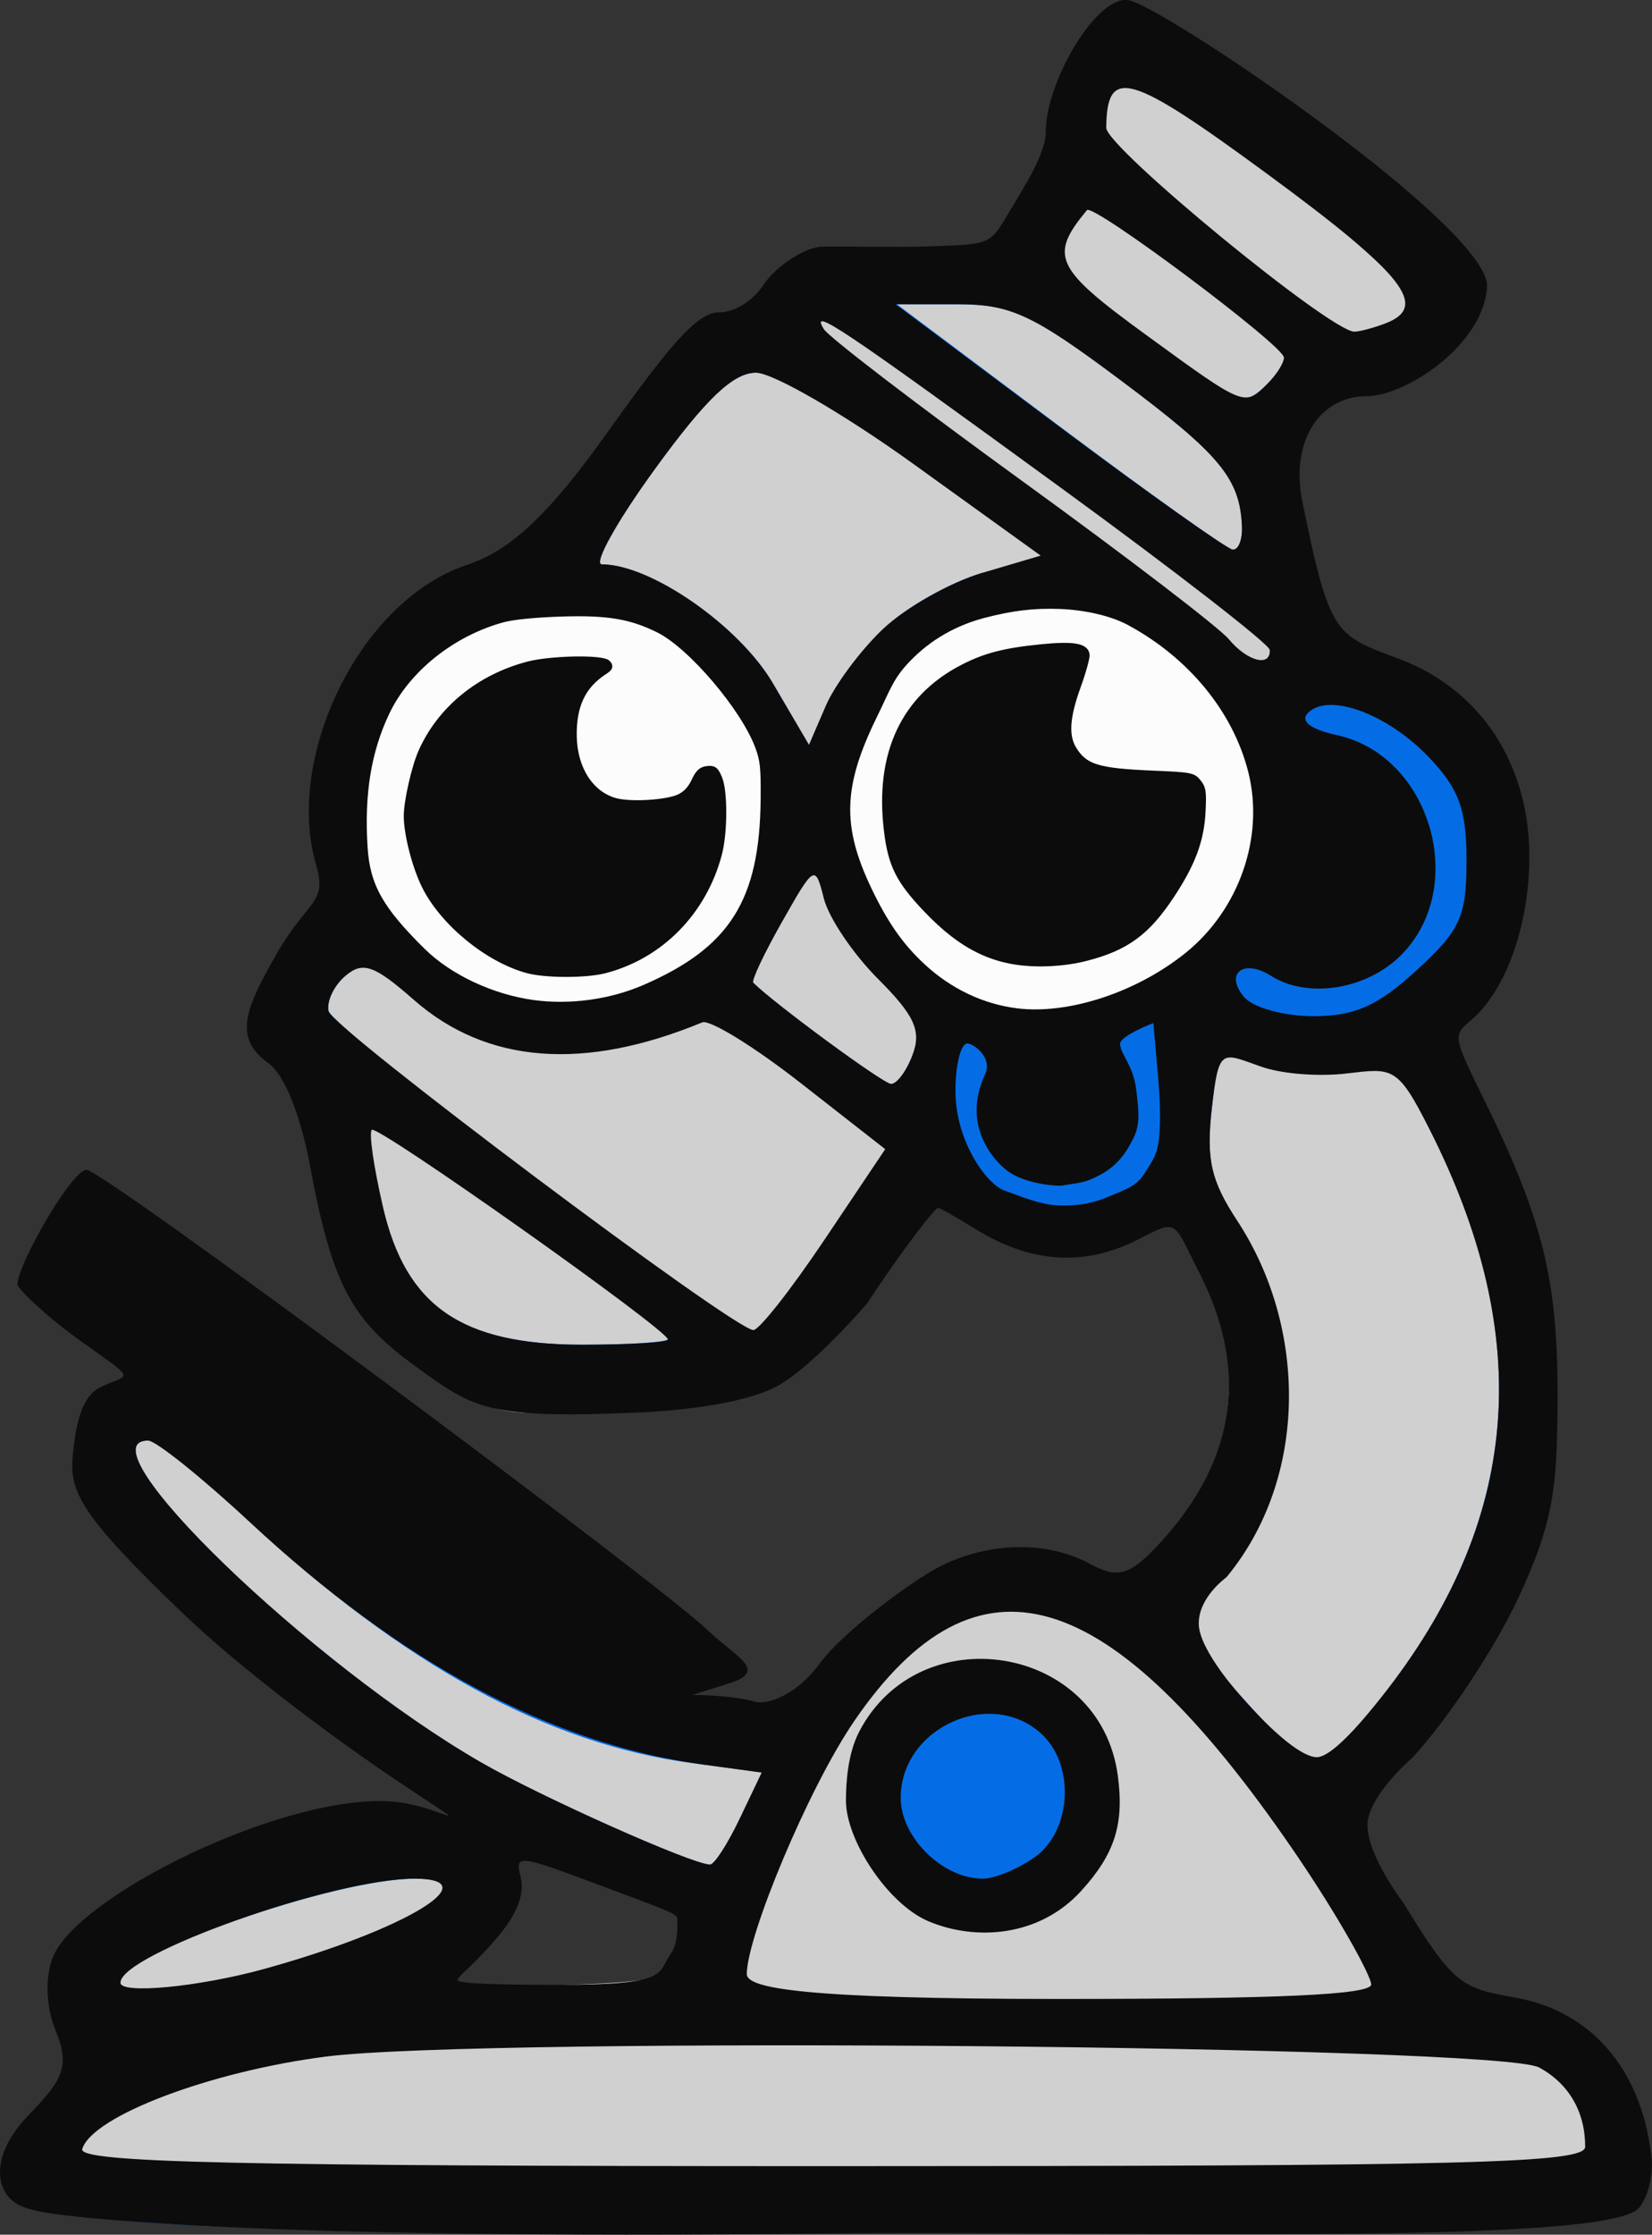 <?xml version="1.0" encoding="UTF-8" standalone="no"?>
<!-- Created with Inkscape (http://www.inkscape.org/) -->

<svg
   version="1.1"
   id="svg32548"
   width="160.903"
   height="217.641"
   viewBox="0 0 160.903 217.641"
   xmlns="http://www.w3.org/2000/svg"
   xmlns:svg="http://www.w3.org/2000/svg">
  <rect x="0" y="0" width="160.903" height="217.641" fill="#333333" stroke="none"/>
  <defs
     id="defs32552" />
  <g
     id="g32554"
     transform="translate(-991.593,-1035.821)">
    <g
       id="g32615"
       transform="translate(204.655,-101.215)">
      <path
         style="fill:#d0d0d0;stroke-width:1.333"
         d="m 788.217,1350.518 c -1.565,-2.506 -1.291,-3.395 2.5,-8.113 3.132,-3.897 3.864,-5.691 2.771,-6.785 -7.087,-7.087 10.279,-18.934 30.222,-20.618 l 8.375,-0.707 -8.535,-5.726 c -4.694,-3.149 -13.153,-10.21 -18.796,-15.692 -9.646,-9.368 -10.236,-10.27 -9.841,-15.036 0.325,-3.913 1.084,-5.234 3.328,-5.789 2.62,-0.648 2.324,-1.114 -2.997,-4.719 -6.714,-4.549 -7.16,-6.421 -2.82,-11.845 l 3.077,-3.845 30.917,22.463 c 20.415,14.833 30.917,23.272 30.917,24.845 0,1.31 -0.935,2.382 -2.079,2.382 -1.143,0 -1.708,0.6 -1.255,1.333 0.453,0.733 2.576,1.333 4.718,1.333 2.959,0 5.58,-1.734 10.921,-7.225 8.292,-8.525 14.067,-10.342 22.433,-7.056 l 5.22,2.05 4.257,-5.375 c 5.769,-7.284 6.707,-16.935 2.493,-25.64 -2.808,-5.8 -3.07,-5.985 -5.788,-4.081 -4.166,2.918 -13.202,2.539 -17.356,-0.729 l -3.462,-2.723 -6.991,10.056 -9.38,7.105 -12.765,2.951 c -14.221,3.288 -15.363,-0.145 -20.865,-3.93 -4.847,-3.335 -6.044,-5.113 -7.907,-11.754 -1.208,-4.303 -2.195,-9.401 -2.195,-11.328 0,-1.927 -1.087,-4.288 -2.415,-5.246 -4.492,-3.241 -4.551,-4.98 -0.35,-10.284 3.625,-4.577 3.995,-5.839 3.268,-11.143 -1.502,-10.962 4.512,-21.845 14.558,-26.343 3.694,-1.654 7.717,-5.694 14.083,-14.144 5.898,-7.828 9.672,-11.7 11.157,-11.45 1.235,0.208 3.241,-1.142 4.458,-3 2.034,-3.105 3.001,-3.378 11.951,-3.378 9.618,0 9.772,-0.055 12.513,-4.491 1.526,-2.47 2.775,-6.226 2.775,-8.347 0,-3.309 5.235,-11.162 7.442,-11.162 0.48,0 26.266,21.707 32.383,26.563 0.271,0.215 1.441,0.189 0.968,2.075 -1.167,4.651 -5.459,8.695 -9.227,8.695 -1.706,0 -4.432,1.417 -6.058,3.148 -2.924,3.112 -2.933,3.254 -0.827,12.514 1.936,8.51 2.473,9.435 5.872,10.115 9.098,1.819 17.349,14.554 15.571,24.031 -0.474,2.525 -2.343,6.774 -4.155,9.444 l -3.294,4.854 3.362,6.634 c 11.267,22.234 8.905,43.726 -6.831,62.145 l -6.071,7.106 4.803,7.907 c 3.811,6.274 5.69,8.098 9.099,8.832 9.652,2.078 12.114,4.441 14.346,13.766 2.085,8.713 7.284,8.172 -78.538,8.172 -78.133,0 -78.205,0 -79.961,-2.815 z m 65.277,-23.569 c 0.867,-2.351 0.595,-3.23 -1.184,-3.832 -1.27,-0.43 -5.361,-2.129 -9.091,-3.775 l -6.782,-2.994 0.62,3.241 c 0.439,2.298 -0.49,4.4 -3.191,7.219 l -3.81,3.977 11.157,-0.392 c 10.235,-0.36 11.25,-0.644 12.282,-3.443 z m -2.92,-92.901 c 9.847,-5.092 13.96,-15.439 10.128,-25.475 -8.176,-21.41 -40.852,-13.696 -38.944,9.193 0.295,3.538 1.689,7.977 3.099,9.865 5.65,7.567 17.685,10.571 25.717,6.417 z m -11.408,-9.317 c -3.775,-3.775 -4.533,-5.51 -4.533,-10.37 0,-10.759 -1.445,2.645 7.94,5.099 2.697,0.705 2.701,0.758 0.198,3.26 -2.898,2.898 -12.006,-3.586 -9.661,-1.241 2.27,2.269 8.998,1.998 9.918,-0.4 1.53,-3.987 -1.101,-8.406 -1.101,-2.41 0,5.197 -0.692,6.825 -4.533,10.667 -3.87,3.869 9.772,-6.696 4.423,-6.696 -5.349,0 1.22,5.96 -2.649,2.091 z m 61.177,7.898 c 11.626,-7.9 12.572,-22.544 2.07,-32.032 -5.242,-4.736 -5.669,-4.869 -13.95,-4.342 -7.355,0.468 -9.104,1.105 -12.581,4.582 -7.595,7.595 -8.881,18.036 -3.276,26.591 5.789,8.835 18.8,11.274 27.737,5.201 z m -14.408,-12.593 c -2.484,-7.578 -3.147,1.848 -1.568,-6.046 1.607,-8.033 -11.724,-7.186 -2.95,-5.909 2.832,0.412 6.198,-0.433 4.173,2.657 -1.949,2.975 1.394,2.384 3.397,5.441 2.354,3.593 1.775,3.851 5.846,1.672 2.352,-1.259 -3.307,-4.731 -3.307,0.194 0,9.315 -1.584,14.213 -4.465,5.425 z"
         id="path32621" />
      <path
         style="fill:#046de5;stroke-width:1.333"
         d="m 789.6,1351.733 c -2.487,-2.487 -1.912,-5.262 1.922,-9.263 3.199,-3.339 3.372,-4.037 1.888,-7.619 -1.198,-2.893 -1.247,-4.664 -0.185,-6.649 2.233,-4.172 16.935,-10.643 28.574,-12.577 l 10.466,-1.739 -7.799,-5.149 c -11.206,-7.398 -29.799,-25.825 -29.799,-29.532 0,-4.873 1.439,-7.203 4.476,-7.248 2.693,-0.04 2.652,-0.195 -0.706,-2.703 -10.125,-7.559 -9.794,-7.008 -7.022,-11.701 1.371,-2.321 3.244,-4.221 4.162,-4.221 1.821,0 59.768,41.861 61.237,44.238 0.497,0.804 -0.483,2.506 -2.176,3.784 l -3.079,2.323 5.887,0.583 c 4.836,0.479 6.232,0.091 7.817,-2.172 7.772,-11.1 16.661,-15.251 25.869,-12.078 5.161,1.778 5.657,1.717 8.685,-1.063 8.231,-7.555 9.694,-18.147 4.036,-29.235 -2.575,-5.048 -2.614,-5.066 -6.489,-3.062 -5.302,2.742 -10.514,2.525 -15.73,-0.656 -2.401,-1.464 -4.578,-2.662 -4.838,-2.662 -0.26,0 -3.386,4.452 -6.947,9.894 l -8.784,7.155 -12.5,2.853 c -14.101,3.219 -14.94,0.02 -20.404,-3.938 -6.167,-4.468 -7.685,-7.431 -9.882,-19.297 -0.895,-4.836 -2.43,-8.689 -3.88,-9.742 -3.355,-2.436 -2.915,-5.528 1.525,-10.719 3.317,-3.877 3.655,-5.011 2.584,-8.667 -2.947,-10.062 4.655,-23.906 15.07,-27.442 3.302,-1.121 6.586,-4.53 12.971,-13.466 6.354,-8.892 9.309,-11.965 11.504,-11.965 1.625,0 3.835,-1.326 4.911,-2.947 1.076,-1.621 3.4,-3.01 5.163,-3.087 1.763,-0.077 6.226,-0.251 9.918,-0.386 5.872,-0.215 6.999,-0.731 9,-4.119 1.258,-2.13 2.287,-5.649 2.287,-7.82 0,-4.308 4.452,-10.974 7.329,-10.974 2.785,0 34.004,24.144 34.004,26.298 0,3.121 -7.514,9.702 -11.077,9.702 -4.576,0 -8.027,5.544 -6.9,11.086 2.668,13.129 3.047,13.784 9.35,16.192 8.088,3.089 12.627,9.715 12.627,18.432 0,6.626 -2.244,12.507 -5.942,15.576 -1.935,1.606 -1.934,2.039 0.011,5.007 3.543,5.408 8.268,19.26 9.224,27.041 1.648,13.425 -3.405,27.531 -14.023,39.149 l -6.333,6.93 5.185,8.627 c 4.77,7.937 5.639,8.704 10.865,9.593 8.065,1.371 13.014,7.096 13.014,15.056 l -3.995,3.032 -73.738,2.947 c -58.635,2.343 -78.125,-0.392 -79.333,-1.6 z m 153.084,-5.176 c 0,-1.467 -1.198,-5.862 -2.579,-7.243 -2.279,-2.279 -10.224,-4.053 -42.507,-5.019 -42.819,-1.282 -82.05,-3.246 -92.305,2.39 -6.69,3.677 -10.626,7.885 -10.626,10.013 0,0.832 26.55,2.43 73.397,2.43 72.444,0 74.62,0.065 74.62,-2.57 z m -89.331,-17.942 c 1.738,-4.571 1.657,-5.942 -0.353,-5.981 -0.917,-0.017 -5.034,-1.417 -9.15,-3.11 -6.902,-2.839 -7.434,-2.89 -6.848,-0.65 0.386,1.477 -0.992,4.281 -3.517,7.156 -2.283,2.601 -4.152,4.937 -4.152,5.191 0,0.255 5.109,0.55 11.353,0.656 11.066,0.189 11.386,0.106 12.667,-3.263 z m 67.981,2.138 c 0,-0.685 -3.616,-6.653 -8.037,-13.261 -17.629,-26.355 -31.229,-30.464 -43.19,-13.049 -5.31,7.731 -11.828,23.288 -10.839,25.867 0.791,2.061 62.065,2.498 62.065,0.442 z m -43.483,-6.727 c -1.549,-0.626 -4.156,-2.838 -5.794,-4.915 -6.469,-8.207 -0.181,-20.445 10.504,-20.445 13.835,0 18.488,18.701 6.114,24.573 -4.901,2.326 -6.694,2.456 -10.825,0.787 z m -59.755,4.577 c 11.787,-3.934 15.537,-8.604 9.382,-8.604 -8.002,0 -28.812,7.318 -28.812,10.132 0,1.589 10.472,1.462 19.429,-1.528 z m 40.893,-14.445 2.15,-4.508 -6.776,-0.899 c -14.091,-1.869 -28.048,-9.505 -43.329,-23.706 -4.565,-4.242 -8.915,-7.713 -9.667,-7.713 -6.711,0 15.799,21.76 32.423,31.343 5.835,3.364 20.425,9.88 22.296,9.959 0.414,0.017 1.72,-1.997 2.903,-4.476 z m 62.495,-11.825 c 13.524,-17.071 15.048,-34.937 4.714,-55.27 -3.165,-6.229 -3.251,-6.283 -9.273,-5.913 -3.343,0.206 -7.243,-0.25 -8.666,-1.012 -2.355,-1.26 -2.651,-0.828 -3.286,4.807 -0.565,5.012 -0.101,7.101 2.433,10.957 4.096,6.231 4.839,16.733 3.864,21.719 -1.033,5.282 -4.709,13.034 -7.939,15.714 -1.684,1.398 -1.054,2.665 4.349,8.743 3.476,3.909 6.755,7.141 7.288,7.182 0.533,0.04 3.464,-3.076 6.515,-6.926 z m -69.484,-34.893 c 0,-0.877 -28.586,-21.465 -29.102,-20.95 -0.253,0.253 0.449,4.258 1.337,8.104 2.229,9.655 7.658,13.405 19.407,13.405 4.596,0 8.357,-0.252 8.357,-0.56 z m 17.62,-8.493 3.614,-9.99 -6.825,-7.461 c -7.214,-7.885 -9.689,-7.157 -14.409,-5.185 -8.904,3.72 -18.29,3.24 -25.006,-3.167 -3.067,-2.925 -4.552,-2.618 -6.336,-1.137 -1.158,0.961 -1.93,2.536 -1.715,3.5 0.349,1.564 40.5,33.022 42.562,33.274 0.46,0.056 6.103,-4.269 8.116,-9.834 z m 6.222,-19.226 c 0.876,-2.367 1.203,-4.142 -2.313,-7.458 -2.406,-2.269 -4.513,-5.78 -5.454,-7.652 l -1.748,-3.478 -3.195,5.625 c -1.757,3.094 -3.031,5.787 -2.83,5.986 2.085,2.066 12.61,9.802 13.407,9.855 0.574,0.038 1.533,-1.257 2.133,-2.877 z m -23.315,-6.155 c 6.809,-3.938 9.473,-8.877 9.473,-17.566 0,-5.803 -0.705,-8.749 -2.749,-11.486 -7.092,-9.499 -16.209,-11.944 -25.84,-6.93 -8.213,4.276 -11.122,8.768 -11.806,18.231 -0.544,7.527 -0.364,8.076 4.405,13.354 7.492,8.293 17.043,9.877 26.518,4.398 z m -8.416,-10.557 c -7.213,-4.755 -11.249,-5.357 -7.36,-12.878 2.824,-5.461 -10.452,7.857 -4.243,7.904 4.296,0.032 6.832,-6.867 4.966,-5.78 -1.367,0.796 0.133,1.503 0.133,3.752 0,6.841 6.704,10.468 11.143,6.029 2.883,-2.883 -5.556,-7.832 -5.556,-3.258 0,12.404 10.978,10.862 0.918,4.231 z m 52.955,12.444 c 15.841,-8.276 17.575,-27.415 3.36,-37.096 -4.208,-2.866 -6.212,-3.368 -11.534,-2.891 -11.761,1.055 -18.374,6.912 -20.234,17.92 -2.477,14.658 15.645,28.735 28.408,22.067 z m -19.2,-9.319 c -3.837,-3.837 -4.533,-5.472 -4.533,-10.646 0,-8.644 21.698,-2.926 13.61,-6.435 l -1.358,-0.589 1.749,-0.85 c 2.697,-1.31 -0.88,1.842 0.359,4.563 1.429,3.136 6.288,1.421 11.021,0.786 4.915,-0.659 -0.58,1.948 -0.58,4.992 0,4.338 -2.898,4.65 -6.583,7.231 -1.634,1.145 1.073,-0.077 -2.137,-0.077 -4.86,0 -7.774,4.8 -11.549,1.025 z m -4.86,-27.892 c 2.199,-2.067 6.49,-4.495 9.535,-5.394 l 8.104,-1.607 -16.022,-11.554 c -6.747,-4.865 -12.323,-6.353 -14.009,-6.353 -2.262,0 -4.849,2.45 -9.855,9.333 -3.734,5.133 -6.071,9.333 -5.195,9.333 4.765,0 13.375,5.99 16.655,11.588 l 3.515,5.998 1.637,-3.793 c 0.9,-2.086 3.436,-5.484 5.635,-7.552 z m 39.614,2.528 c -0.07,-0.899 -40.129,-29.688 -45.079,-32.531 -6.294,-3.616 1.472,4.971 17.69,16.763 10.148,7.379 20.364,14.168 21.33,15.332 1.828,2.203 6.194,2.169 6.06,0.436 z m -4.714,-12.435 c -0.189,-4.694 -2.102,-7.006 -11.807,-14.263 -8.555,-6.398 -10.71,-7.404 -15.851,-7.404 h -5.95 l 15.851,11.892 c 8.718,6.54 16.301,11.94 16.851,12 0.55,0.06 0.958,-0.942 0.906,-2.225 z m 2.494,-13.933 c 0.88,-0.88 1.6,-2.023 1.6,-2.541 0,-0.517 -5.311,-5.832 -10.511,-9.686 -7.538,-5.588 -9.696,-6.627 -10.646,-5.126 -2.196,3.469 -1.839,7.409 6.455,13.572 9.113,6.772 10.825,6.059 13.103,3.781 z m 12.372,-4.48 c 1.16,-0.445 1.228,-2.968 1.228,-3.9 0,-2.507 -26.001,-22.572 -28.242,-21.712 -4.528,1.738 -3.443,8.133 7.982,16.724 12.402,9.325 15.791,10.131 19.031,8.888 z"
         id="path32619" />
      <path
         style="fill:#0c0c0d;stroke-width:1.333"
         d="m 789.697,1352.137 c -3.404,-0.888 -3.915,-4.992 -0.081,-8.993 3.199,-3.339 4.257,-4.667 2.774,-8.248 -1.141,-2.754 -1.02,-5.972 -0.077,-7.735 3.335,-6.232 24.03,-16.127 33.881,-14.543 4.225,0.679 7.662,3.375 -0.738,-2.259 -5.018,-3.366 -14.6,-10.333 -20.759,-16.246 -9.804,-9.412 -11.025,-11.754 -10.676,-15.305 0.258,-2.616 0.729,-5.692 2.656,-6.647 2.909,-1.442 3.824,-0.427 -2.006,-4.614 -3.293,-2.365 -6.03,-5.022 -6.03,-5.413 0,-1.95 5.291,-11.163 6.724,-11.163 1.667,0 55.699,40.207 60.6,44.919 2.663,2.56 5.916,3.866 1.9,5.121 l -3.49,1.091 v 0 c 2.323,0.016 5.023,0.308 6,0.649 1.002,0.35 3.924,-0.337 6.386,-3.686 2.398,-3.263 9.248,-8.19 11.561,-9.386 4.832,-2.499 10.524,-2.611 14.698,-0.377 2.404,1.287 3.62,1.434 6.299,-1.352 6.696,-6.963 10.133,-15.777 4.433,-26.952 -2.575,-5.048 -2.012,-5.293 -5.887,-3.289 -5.302,2.742 -10.519,2.312 -15.734,-0.868 -2.401,-1.464 -3.591,-2.155 -3.851,-2.155 -0.26,0 -3.4,3.964 -6.89,9.298 0,0 -5.061,5.912 -8.578,7.948 -4.091,2.368 -13.714,2.671 -13.714,2.671 -14.726,0.634 -15.983,-0.364 -21.599,-4.432 -6.238,-4.519 -8.182,-7.803 -10.383,-19.69 -0.895,-4.836 -2.496,-8.77 -3.946,-9.823 -3.395,-2.466 -2.625,-4.969 0.805,-10.882 3.024,-5.213 4.869,-4.709 3.732,-8.594 -2.997,-10.243 4.119,-25.534 14.629,-29.102 3.302,-1.121 6.893,-3.33 13.278,-12.265 6.354,-8.892 9.144,-12.357 11.339,-12.357 1.625,0 3.343,-1.153 4.419,-2.774 1.076,-1.621 3.837,-3.545 5.6,-3.621 1.763,-0.077 6.985,0.095 10.676,-0.04 5.872,-0.215 5.691,-0.132 7.692,-3.519 1.258,-2.13 3.453,-5.452 3.453,-7.623 0,-4.94 5.1,-13.608 8.204,-12.796 3.946,1.032 35.132,22.205 34.778,27.894 -0.354,5.689 -7.977,10.637 -11.68,10.637 -4.736,0 -7.48,4.523 -6.311,10.258 2.71,13.3 3.227,12.968 9.541,15.379 8.088,3.089 12.57,10.481 12.57,19.198 0,6.541 -2.216,13.076 -5.784,16.038 -1.73,1.436 -1.593,1.596 1.654,8.219 5.853,11.94 6.911,17.953 6.876,28.787 -0.028,8.467 -0.395,11.849 -3.877,19.29 -2.283,4.879 -6.974,11.918 -10.257,15.428 0,0 -4.341,3.732 -4.378,6.54 -0.04,2.982 3.489,7.59 3.489,7.59 4.824,7.896 5.641,8.324 10.798,9.221 7.96,1.384 12.611,7.566 13.418,15.969 0,0 0.147,2.678 -1.221,4.493 -2.863,3.798 -52.248,2.228 -78.569,2.53 -58.81,0.674 -75.76,-1.746 -77.413,-2.177 z m 151.636,-6.028 c 0,-3.409 -1.599,-6.157 -4.49,-7.72 -3.966,-2.144 -102.829,-3.029 -118.176,-1.058 -11.266,1.447 -22.751,5.805 -23.718,9.002 -0.399,1.319 14.804,1.667 72.94,1.667 62.513,0 73.444,-0.281 73.444,-1.891 z m -89.026,-18.848 c 0.698,-0.979 0.614,-2.882 0.605,-3.385 -0.009,-0.502 -2.117,-1.188 -7.139,-3.077 -8.297,-3.12 -8.714,-3.229 -8.139,-1.031 0.383,1.465 -0.022,3.421 -2.537,6.285 -2.283,2.601 -3.582,3.478 -3.582,3.819 0,0.341 3.537,0.473 9.789,0.473 10.974,0 9.599,-1.112 11.004,-3.084 z m 68.185,3.044 c 0,-0.792 -3.067,-6.47 -7.566,-13.039 -17.938,-26.191 -30.818,-30.04 -42.74,-12.681 -4.545,6.617 -10.511,21.072 -10.511,24.707 0,1.391 5.471,2.424 30.418,2.424 21.551,0 30.398,-0.419 30.398,-1.41 z m -43.117,-6.153 c -4.002,-1.689 -8.042,-7.943 -8.042,-11.731 0,-1.771 0.172,-4.574 1.28,-6.715 5.85,-11.313 23.478,-8.568 25.198,4.258 0.632,4.713 -0.284,7.625 -3.569,11.233 -4.071,4.472 -10.26,4.899 -14.867,2.955 z m 10.328,-6.227 c 3.519,-2.465 3.978,-8.719 0.868,-11.829 -4.851,-4.851 -13.905,-0.921 -13.905,6.036 0,3.854 4.082,7.869 8,7.869 1.14,0 3.407,-0.934 5.037,-2.076 z m -75.037,10.87 c 13.66,-3.772 22,-8.794 14.604,-8.794 -7.824,0 -28.604,7.36 -28.604,10.132 0,1.146 7.654,0.415 14,-1.338 z m 46.318,-14.627 2.146,-4.499 -5.834,-0.8 c -14.589,-2 -29.257,-9.854 -43.98,-23.551 -4.72,-4.391 -9.197,-7.984 -9.949,-7.984 -6.711,0 15.799,21.76 32.423,31.343 5.835,3.364 20.425,9.88 22.296,9.959 0.414,0.017 1.719,-1.993 2.899,-4.468 z m 62.499,-11.834 c 13.556,-17.111 15.049,-34.881 4.656,-55.391 -3.101,-6.119 -3.556,-5.883 -8.065,-5.357 -2.607,0.304 -6.158,0.079 -8.289,-0.664 -3.86,-1.346 -4.136,-1.984 -4.822,4.105 -0.558,4.947 -0.068,7.018 2.494,10.92 6.808,10.371 6.934,25.029 -1.064,34.702 0,0 -2.748,1.948 -2.696,4.557 0.051,2.609 4.168,7.096 4.168,7.096 3.374,3.849 6.021,5.88 7.346,5.869 1.092,-0.016 3.223,-1.988 6.273,-5.838 z m -69.484,-34.84 c 0,-0.92 -28.313,-20.959 -28.851,-20.42 -0.29,0.29 0.199,3.674 1.087,7.521 2.229,9.655 7.658,13.405 19.407,13.405 4.596,0 8.357,-0.228 8.357,-0.506 z m 15.218,-9.683 5.941,-8.856 -8.246,-6.449 c -4.536,-3.547 -8.846,-6.201 -9.58,-5.897 -11.505,4.761 -21.003,4.023 -28.071,-2.183 -3.865,-3.394 -4.961,-3.782 -6.668,-2.366 -1.123,0.932 -1.867,2.491 -1.652,3.465 0.366,1.659 39.253,30.851 41.362,31.05 0.535,0.051 3.645,-3.893 6.913,-8.764 z m 27.007,-6.429 c -1.642,0.912 -2.145,0.827 -3.969,1.137 -1.432,-0.01 -3.676,-0.41 -5.032,-1.334 -1.356,-0.924 -4.709,-4.463 -2.336,-9.522 0.757,-1.614 -1.108,-2.996 -1.74,-2.996 -0.632,0 -1.148,2.077 -1.148,4.615 0,4.927 3.047,9.075 4.743,9.691 1.696,0.616 3.584,1.393 5.179,1.453 1.595,0.059 3.104,-0.055 4.916,-0.816 1.812,-0.762 2.794,-1.049 3.585,-2.308 0.791,-1.259 1.21,-1.776 1.382,-3.217 0.172,-1.441 0.173,-3.393 -0.076,-6.239 l -0.453,-5.176 c 0,0 -3.322,1.266 -3.245,2.066 0.103,1.066 1.289,2.079 1.573,4.399 0.284,2.319 0.371,3.457 -0.282,4.771 -0.654,1.314 -1.455,2.564 -3.098,3.476 z m -18.392,-11.633 c 0.861,-2.328 0.179,-3.822 -3.357,-7.359 -2.441,-2.441 -4.823,-5.971 -5.293,-7.846 -0.837,-3.335 -0.924,-3.287 -4.05,2.216 -1.757,3.094 -3.031,5.787 -2.83,5.986 2.085,2.066 12.61,9.802 13.407,9.855 0.574,0.038 1.529,-1.246 2.124,-2.852 z m -19.387,-10.269 c 0.801,-0.803 4.308,-3.355 4.999,-11.961 0.465,-5.796 0.052,-7.867 -2.51,-11.6 -5.186,-7.556 -8.989,-9.544 -17.004,-9.467 -12.368,0.118 -19.806,7.714 -19.806,20.654 0,5.859 0.71,7.149 4.911,11.799 6.53,7.228 16.679,6.825 21.216,5.167 4.537,-1.657 7.393,-3.789 8.194,-4.592 z m -22.357,-0.071 c -13.334,-8.79 -7.216,-28.179 8.844,-28.031 3.635,0.033 3.994,0.277 2.066,1.4 -3.45,2.009 -3.143,10.033 0.458,11.96 3.043,1.629 9.209,0.674 9.209,-1.425 0,-0.719 0.6,-1.308 1.333,-1.308 0.733,0 1.333,1.83 1.333,4.066 0,12.404 -13.184,19.97 -23.243,13.339 z m 65.557,-30.323 c -4.311,-2.982 -5.595,-3.186 -11.194,-2.634 -8.966,0.884 -12.599,2.253 -16.175,9.308 -3.793,7.483 -4.168,12.071 -0.32,19.348 5.15,9.739 14.532,14.217 27.201,7.553 12.669,-6.664 14.696,-23.747 0.488,-33.575 z m -21.78,27.051 c -3.837,-3.837 -4.533,-5.472 -4.533,-10.646 0,-8.599 5.009,-14.145 13.657,-15.12 0,0 2.872,-0.47 4.975,-0.224 0.182,0.021 0.733,0.179 0.715,0.614 -0.047,1.09 -1.038,3.108 -1.038,3.108 -2.302,6.099 -0.141,8.832 6.866,8.685 5.048,-0.106 5.491,0.163 5.487,3.333 -0.007,4.777 -4.643,11.921 -8.749,13.482 -6.95,2.643 -12.544,1.602 -17.379,-3.233 z m 47.042,5.404 c 4.273,-3.916 4.869,-5.226 4.869,-10.695 0,-4.997 -0.734,-6.999 -3.702,-10.096 -4.042,-4.219 -9.726,-6.296 -11.734,-4.288 -0.807,0.807 0.231,1.603 2.843,2.176 9.112,2.001 12.824,14.811 6.209,21.427 -3.364,3.364 -9.085,4.271 -12.664,2.007 -2.676,-1.693 -4.536,-0.243 -2.632,2.051 0.859,1.035 3.897,1.881 6.751,1.881 4.027,0 6.281,-1 10.059,-4.462 z m -51.902,-33.297 c 2.199,-2.067 6.54,-4.509 9.646,-5.427 l 5.648,-1.668 -1.784,-1.285 -10.582,-7.622 c -6.801,-4.899 -13.721,-8.907 -15.377,-8.907 -2.192,0 -4.856,2.537 -9.799,9.333 -3.734,5.133 -6.071,9.333 -5.195,9.333 4.765,0 13.375,5.99 16.655,11.588 l 3.515,5.998 1.637,-3.793 c 0.9,-2.086 3.436,-5.484 5.635,-7.552 z m 37.607,2.092 c -0.029,-0.55 -9.105,-7.6 -20.169,-15.667 -21.856,-15.935 -24.632,-17.794 -23.263,-15.579 0.484,0.783 9.176,7.438 19.314,14.789 10.139,7.35 19.198,14.285 20.132,15.411 1.783,2.149 4.076,2.751 3.986,1.046 z m -2.708,-12 c -0.189,-4.694 -2.102,-7.006 -11.807,-14.263 -8.594,-6.426 -10.695,-7.404 -15.917,-7.404 h -6.017 l 15.917,11.894 c 8.755,6.542 16.367,11.942 16.918,12 0.55,0.058 0.958,-0.944 0.906,-2.227 z m 2.494,-13.933 c 0.88,-0.88 1.6,-2.023 1.6,-2.541 0,-1.144 -18.606,-15.066 -19.192,-14.36 -3.702,4.465 -3.142,5.662 5.646,12.069 9.767,7.121 9.689,7.089 11.946,4.832 z m 11.491,-5.876 c 4.27,-1.638 1.802,-4.759 -11.483,-14.522 -13.492,-9.915 -15.663,-10.54 -15.721,-4.527 -0.018,1.902 21.833,19.858 24.166,19.858 0.511,0 1.878,-0.364 3.038,-0.809 z"
         id="path32617" />
      <path
         style="fill:#fcfcfc;fill-opacity:1;stroke:#0c0c0d;stroke-width:0.66;stroke-linecap:round;stroke-linejoin:round;stroke-opacity:1;paint-order:fill markers stroke"
         d="m 1043.506,1133.541 c -4.007,-0.549 -8.17,-2.503 -10.757,-5.049 -4.145,-4.079 -5.441,-6.385 -5.681,-10.113 -0.337,-5.221 0.34,-9.395 2.14,-13.187 1.999,-4.213 6.425,-7.752 11.367,-9.09 0.968,-0.262 3.112,-0.478 5.559,-0.559 4.598,-0.153 6.865,0.216 9.599,1.563 3.155,1.555 8.316,7.607 9.737,11.421 0.486,1.305 0.564,2.035 0.54,5.07 -0.08,10.004 -3.058,14.741 -11.603,18.45 -3.329,1.445 -7.292,1.988 -10.901,1.494 z m 6.997,-3.261 c 5.418,-1.411 9.605,-5.686 11.082,-11.314 0.542,-2.064 0.555,-6.059 0.025,-7.328 -0.345,-0.825 -0.509,-0.953 -1.132,-0.882 -0.562,0.065 -0.844,0.332 -1.235,1.174 -0.339,0.729 -0.818,1.243 -1.445,1.55 -1.182,0.58 -4.747,0.806 -6.26,0.398 -2.423,-0.654 -4.035,-3.135 -4.099,-6.311 -0.061,-3.014 0.862,-4.981 2.986,-6.363 0.542,-0.353 0.597,-0.489 0.315,-0.781 -0.499,-0.516 -5.49,-0.422 -7.67,0.145 -4.756,1.236 -8.544,4.321 -10.396,8.467 -0.67,1.499 -1.424,4.821 -1.424,6.269 0,1.754 0.824,4.945 1.76,6.811 1.787,3.565 6.095,7.096 9.947,8.153 1.765,0.484 5.708,0.49 7.546,0.011 z"
         id="path10367"
         transform="translate(-204.655,101.215)" />
      <path
         style="fill:#fcfcfc;fill-opacity:1;stroke:#0c0c0d;stroke-width:0.66;stroke-linecap:round;stroke-linejoin:round;stroke-opacity:1;paint-order:fill markers stroke"
         d="m 1090.606,1134.349 c -3.366,-0.421 -6.553,-1.939 -9.182,-4.373 -2.127,-1.969 -3.655,-4.149 -5.248,-7.484 -2.946,-6.171 -2.823,-10.147 0.527,-16.984 1.324,-2.702 1.588,-3.748 3.254,-5.491 2.126,-2.225 4.725,-3.635 7.487,-4.349 2.663,-0.688 4.786,-0.973 7.435,-0.867 2.316,0.092 4.936,0.634 6.729,1.601 6.033,3.252 10.406,8.607 11.895,14.566 1.605,6.422 -0.914,13.647 -6.254,17.935 -4.838,3.885 -11.555,6.084 -16.643,5.447 z m 6.719,-5.258 c 3.941,-1.008 5.96,-2.488 8.357,-6.127 2.019,-3.064 2.856,-5.312 2.998,-8.055 0.101,-1.952 0.049,-2.316 -0.414,-2.888 -0.51,-0.63 -0.679,-0.661 -4.56,-0.826 -5.235,-0.223 -6.501,-0.625 -7.588,-2.407 -0.795,-1.304 -0.671,-3.137 0.416,-6.14 0.511,-1.413 0.895,-2.799 0.854,-3.082 -0.116,-0.785 -1.344,-0.971 -4.41,-0.666 -3.56,0.354 -5.487,0.859 -7.702,2.021 -5.468,2.867 -8.184,8.173 -7.259,15.796 0.403,3.325 1.147,4.826 3.823,7.642 3.575,3.761 6.77,5.241 11.03,5.253 1.554,0 3.11,-0.178 4.455,-0.522 z"
         id="path10406"
         transform="translate(-204.655,101.215)" />
    </g>
  </g>
</svg>
